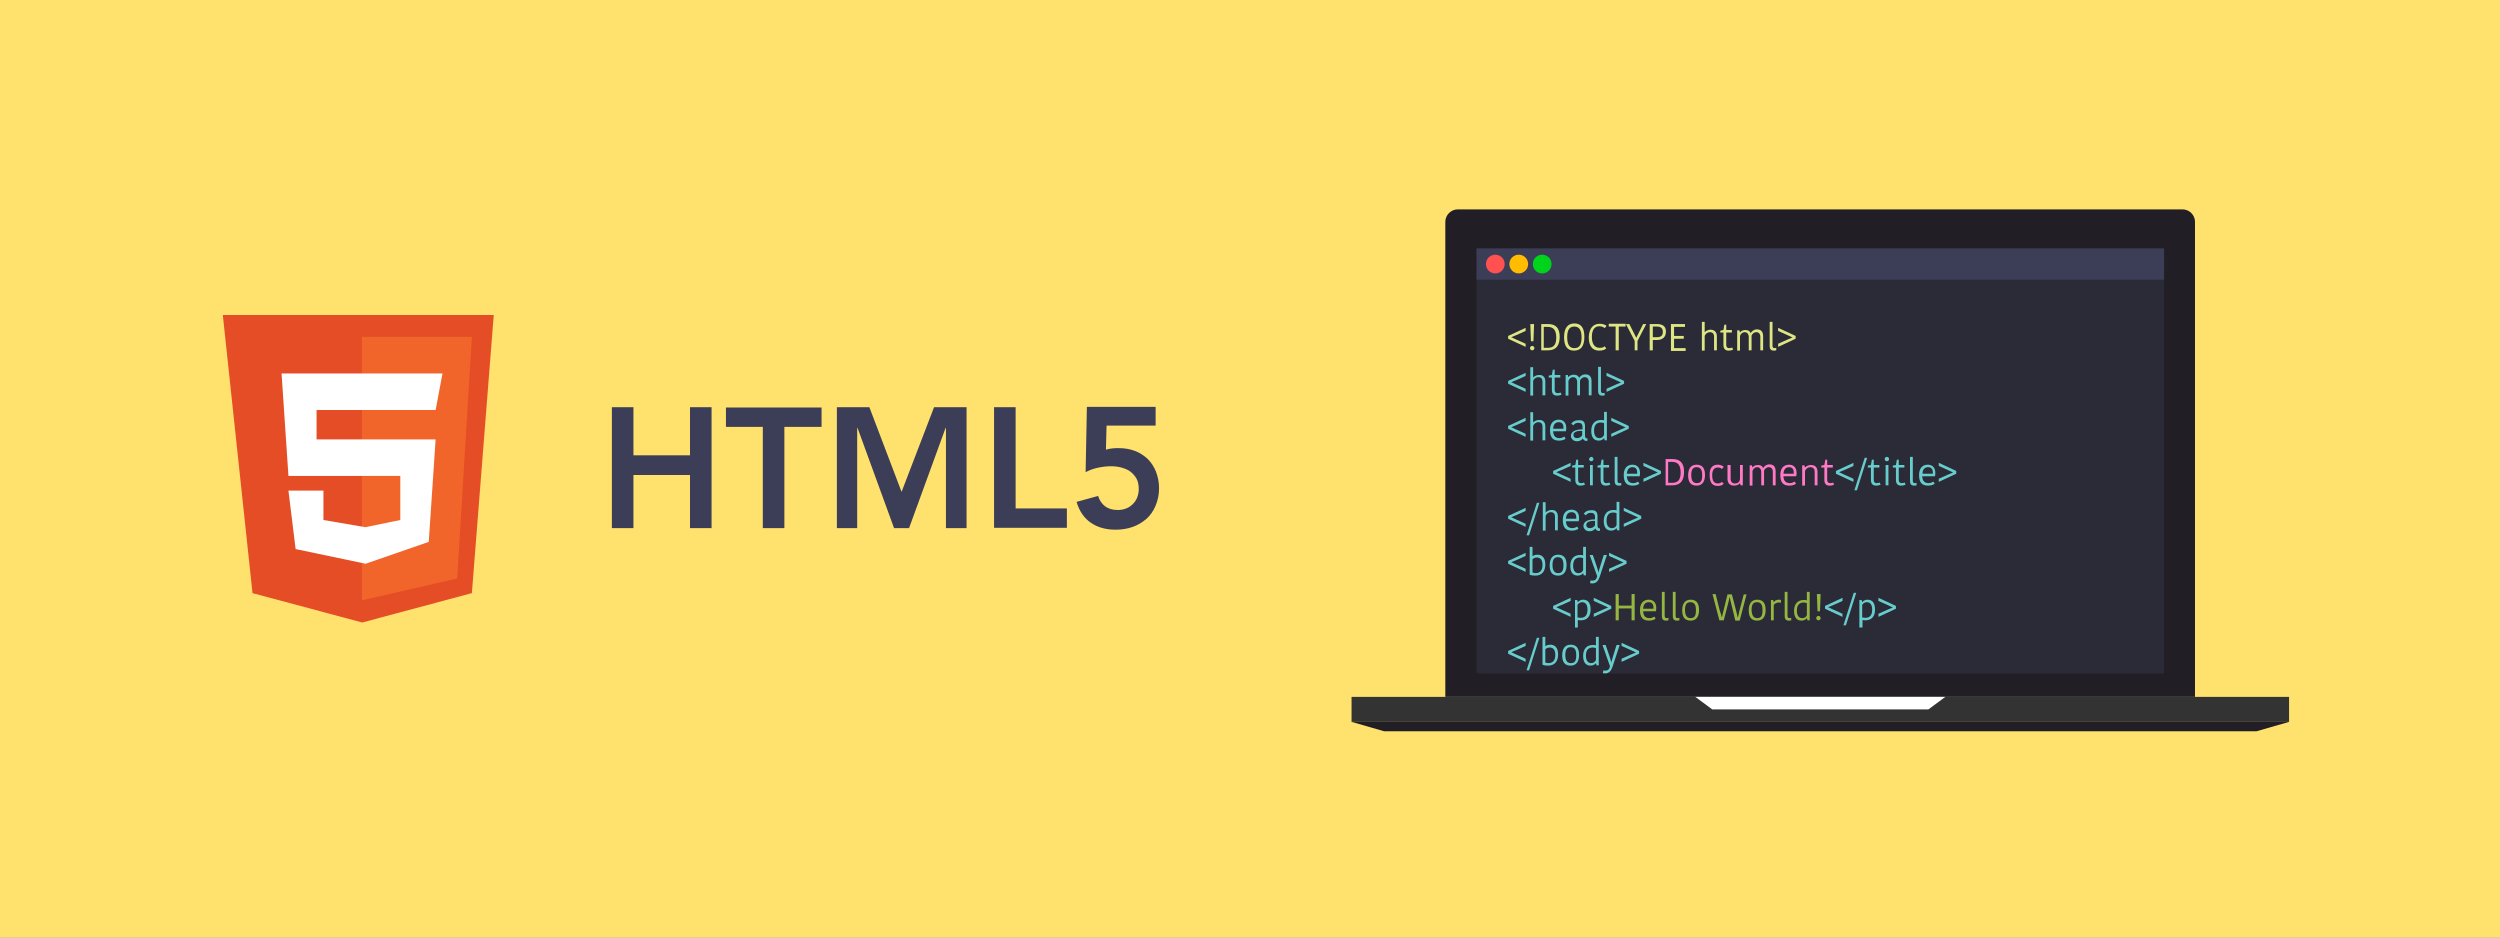 <?xml version="1.0" encoding="utf-8"?>
<svg version="1.1" xmlns="http://www.w3.org/2000/svg" xmlns:xlink="http://www.w3.org/1999/xlink"
	 viewBox="0 0 800 300" xml:space="preserve">
<rect x="0" y="0" width="800" height="300" fill="#808080" stroke="none"/>
<style type="text/css">
	.st0{fill:#FFE26D;}
	.st1{fill:#E54D26;}
	.st2{fill:#F1652A;}
	.st3{fill:#FFFFFF;}
	.st4{fill:#3C3E57;}
	.st5{fill:#211E25;}
	.st6{fill:#2B2A37;}
	.st7{fill:#FF5150;}
	.st8{fill:#FFBC00;}
	.st9{fill:#00D31B;}
	.st10{fill:#DEE683;}
	.st11{fill:#67CDCC;}
	.st12{fill:#FF79C6;}
	.st13{fill:#95B741;}
	.st14{fill:#333333;}
</style>
<polygon class="st0" points="566.8,0 506.9,0 0,0 0,300 556.8,300 800,300 800,126.5 800,0 "/>
<g>
	<path class="st1" d="M71.3,100.8H158l-7,89l-35.1,9.4l-35.1-9.4L71.3,100.8z"/>
	<path class="st2" d="M115.8,107.8H151l-4.7,77.3l-30.5,7V107.8z"/>
	<path class="st3" d="M90.1,119.5h51.5l-2.2,11.7h-38.1v9.4h38.1l-2.2,32.8l-20.2,7l-22.4-4.7L92.3,157h11.2v9.4l13.4,2.3l11.2-2.3
		v-14.1H92.3L90.1,119.5z"/>
</g>
<g>
	<path class="st4" d="M195.8,130.3h6.9v15.4h18.1v-15.4h6.9V169h-6.9v-17h-18.1v17h-6.9V130.3z"/>
	<path class="st4" d="M244.1,136.6h-11.8v-6.2h30.6v6.2H251V169h-6.9V136.6z"/>
	<path class="st4" d="M267.7,130.3h10.5l10.3,27.1l10.4-27.1h10.4V169h-6.6v-32.1h-0.1L290.9,169h-4.8l-11.7-32.1h-0.1V169h-6.5
		V130.3z"/>
	<path class="st4" d="M318.1,130.3h6.9v32.4h16.4v6.2h-23.3V130.3z"/>
	<path class="st4" d="M369.7,136.2h-15.6l-0.2,7.7c0.5-0.2,1.2-0.3,1.9-0.4c0.8-0.1,1.5-0.1,2.2-0.1c1.9,0,3.6,0.3,5.2,0.9
		c1.6,0.6,2.9,1.5,4.1,2.6c1.1,1.1,2,2.5,2.6,4c0.6,1.6,1,3.3,1,5.3c0,2.1-0.4,3.9-1.1,5.6s-1.7,3.1-2.9,4.2c-1.3,1.1-2.7,2-4.4,2.6
		c-1.7,0.6-3.5,0.9-5.5,0.9c-3.1,0-5.7-0.7-7.9-2.2c-2.2-1.5-3.7-3.7-4.6-6.7l6.9-1.9c0.4,1.4,1.2,2.5,2.2,3.3
		c1.1,0.8,2.4,1.2,4.1,1.2c1,0,1.9-0.2,2.7-0.5c0.8-0.3,1.5-0.8,2.1-1.4c0.6-0.6,1.1-1.3,1.4-2.1s0.5-1.7,0.5-2.6
		c0-1.3-0.2-2.5-0.7-3.4c-0.5-0.9-1.2-1.7-2-2.3c-0.8-0.6-1.8-1-2.9-1.3c-1.1-0.3-2.2-0.4-3.4-0.4c-1.4,0-2.8,0.2-4.2,0.5
		c-1.4,0.3-2.7,0.8-3.8,1.4l0.4-20.9h22V136.2z"/>
</g>
<g>
	<g>
		<path class="st5" d="M702.5,223h-240V71c0-2.2,1.8-4,4-4h231.9c2.2,0,4,1.8,4,4V223z"/>
		<g>
			<rect x="472.5" y="79.5" class="st6" width="220" height="136"/>
			<g>
				<rect x="472.5" y="79.5" class="st4" width="220" height="10"/>
				<g>
					<circle class="st7" cx="478.5" cy="84.5" r="3"/>
					<circle class="st8" cx="486" cy="84.5" r="3"/>
					<circle class="st9" cx="493.5" cy="84.5" r="3"/>
				</g>
			</g>
			<g>
				<path class="st10" d="M485.3,108.7l2.9,1.3v1l-5.6-2.6v-0.9l5.6-2.6v1l-2.9,1.3l-1.7,0.7v0L485.3,108.7z"/>
				<path class="st10" d="M490.3,110.7c0.4,0,0.7,0.3,0.7,0.7c0,0.4-0.3,0.7-0.7,0.7c-0.4,0-0.7-0.3-0.7-0.7
					C489.6,111,489.9,110.7,490.3,110.7z M489.9,109.2l-0.2-5.5h1.2l-0.2,5.5H489.9z"/>
				<path class="st10" d="M493.2,103.7h2.2c2.5,0,3.7,1.3,3.7,4.1c0,2.7-1.1,4.3-3.7,4.3h-2.2V103.7z M494.1,111.3h1.2
					c1.8,0,2.7-0.9,2.7-3.3c0-2.5-1-3.4-2.8-3.4h-1.2V111.3z"/>
				<path class="st10" d="M503.7,112.2c-2,0-3.2-1.2-3.2-4.3c0-3.1,1.3-4.4,3.3-4.4c2,0,3.2,1.2,3.2,4.3
					C507,111,505.7,112.2,503.7,112.2z M503.8,111.4c1.4,0,2.3-0.8,2.3-3.4c0-2.6-0.9-3.5-2.3-3.5c-1.4,0-2.3,0.8-2.3,3.4
					C501.5,110.5,502.4,111.4,503.8,111.4z"/>
				<path class="st10" d="M511.9,103.6c1.3,0,2,0.5,2.2,0.7l-0.6,0.7c-0.4-0.3-0.9-0.6-1.7-0.6c-1.5,0-2.4,1.1-2.4,3.4
					c0,2.3,0.9,3.5,2.5,3.5c0.9,0,1.3-0.2,1.6-0.5l0.5,0.7c-0.4,0.4-1.1,0.7-2.3,0.7c-2.3,0-3.3-1.7-3.3-4.3
					C508.5,105.2,509.7,103.6,511.9,103.6z"/>
				<path class="st10" d="M517,104.5h-2.2v-0.9h5.4v0.9h-2.2v7.6h-1V104.5z"/>
				<path class="st10" d="M524,109.1v3h-0.9v-3l-2.8-5.4h1.1l2.2,4.4h0l2.2-4.4h1L524,109.1z"/>
				<path class="st10" d="M533.1,106.1c0,1.7-1,2.7-2.9,2.7h-1.3v3.3h-1v-8.4h2.4C532,103.7,533.1,104.4,533.1,106.1z M528.9,104.5
					v3.4h1.3c1.4,0,1.9-0.6,1.9-1.7c0-1.2-0.7-1.7-1.9-1.7H528.9z"/>
				<path class="st10" d="M534.7,112.1v-8.4h4.5v0.9h-3.5v2.9h3.1v0.9h-3.1v3h3.7v0.9H534.7z"/>
				<path class="st10" d="M549.4,107.6v4.5h-0.9v-4.4c0-0.8-0.4-1.4-1.3-1.4c-0.9,0-1.5,0.6-1.7,1.2v4.7h-0.9V103h0.9v3.3h0
					c0.2-0.2,0.8-0.8,1.9-0.8C548.6,105.5,549.4,106.3,549.4,107.6z"/>
				<path class="st10" d="M551.5,110.4v-4h-1v-0.6l1-0.2l0.3-1.7h0.6v1.7h1.8v0.8h-1.8v4c0,0.7,0.4,1,0.9,1c0.5,0,0.8-0.1,1-0.2
					l0.3,0.7c-0.3,0.1-0.7,0.3-1.5,0.3C552.1,112.2,551.5,111.6,551.5,110.4z"/>
				<path class="st10" d="M562.2,105.4c1.3,0,2,0.7,2,2.2v4.5h-0.9v-4.3c0-1-0.5-1.5-1.3-1.5c-0.8,0-1.3,0.6-1.5,1.1v4.7h-0.9v-4.2
					c0-1-0.5-1.6-1.3-1.6c-0.8,0-1.3,0.6-1.5,1.2v4.7h-0.9v-6.5h0.7l0.2,0.7h0c0.2-0.3,0.7-0.8,1.7-0.8c1,0,1.5,0.4,1.7,1h0
					C560.6,106,561.2,105.4,562.2,105.4z"/>
				<path class="st10" d="M567.2,103v7.6c0,0.6,0.2,0.8,0.7,0.8c0.2,0,0.4-0.1,0.5-0.1v0.8c-0.2,0.1-0.6,0.1-0.8,0.1
					c-0.9,0-1.3-0.5-1.3-1.4V103H567.2z"/>
				<path class="st10" d="M571.9,107.2l-2.9-1.3v-1l5.6,2.6v0.9L569,111v-1l2.9-1.3l1.7-0.7v0L571.9,107.2z"/>
				<path class="st11" d="M485.3,123.1l2.9,1.3v1l-5.6-2.6v-0.9l5.6-2.6v1l-2.9,1.3l-1.7,0.7v0L485.3,123.1z"/>
				<path class="st11" d="M494.5,122v4.5h-0.9v-4.4c0-0.8-0.4-1.4-1.3-1.4c-0.9,0-1.5,0.6-1.7,1.2v4.7h-0.9v-9.1h0.9v3.3h0
					c0.2-0.2,0.8-0.8,1.9-0.8C493.7,119.9,494.5,120.7,494.5,122z"/>
				<path class="st11" d="M496.6,124.8v-4h-1v-0.6l1-0.2l0.3-1.7h0.6v1.7h1.8v0.8h-1.8v4c0,0.7,0.4,1,0.9,1c0.5,0,0.8-0.1,1-0.2
					l0.3,0.7c-0.3,0.1-0.7,0.3-1.5,0.3C497.2,126.6,496.6,126,496.6,124.8z"/>
				<path class="st11" d="M507.3,119.8c1.3,0,2,0.7,2,2.2v4.5h-0.9v-4.3c0-1-0.5-1.5-1.3-1.5c-0.8,0-1.3,0.6-1.5,1.1v4.7h-0.9v-4.2
					c0-1-0.5-1.6-1.3-1.6c-0.8,0-1.3,0.6-1.5,1.2v4.7H501V120h0.7l0.2,0.7h0c0.2-0.3,0.7-0.8,1.7-0.8c1,0,1.5,0.4,1.7,1h0
					C505.7,120.4,506.3,119.8,507.3,119.8z"/>
				<path class="st11" d="M512.3,117.4v7.6c0,0.6,0.2,0.8,0.7,0.8c0.2,0,0.4-0.1,0.5-0.1v0.8c-0.2,0.1-0.6,0.1-0.8,0.1
					c-0.9,0-1.3-0.5-1.3-1.4v-7.8H512.3z"/>
				<path class="st11" d="M517,121.6l-2.9-1.3v-1l5.6,2.6v0.9l-5.6,2.6v-1l2.9-1.3l1.7-0.7v0L517,121.6z"/>
				<path class="st11" d="M485.3,137.5l2.9,1.3v1l-5.6-2.6v-0.9l5.6-2.6v1l-2.9,1.3l-1.7,0.7v0L485.3,137.5z"/>
				<path class="st11" d="M494.5,136.4v4.5h-0.9v-4.4c0-0.8-0.4-1.4-1.3-1.4c-0.9,0-1.5,0.6-1.7,1.2v4.7h-0.9v-9.1h0.9v3.3h0
					c0.2-0.2,0.8-0.8,1.9-0.8C493.7,134.3,494.5,135.1,494.5,136.4z"/>
				<path class="st11" d="M501,140.4c-0.4,0.3-1.1,0.6-2.1,0.6c-1.9,0-2.9-0.9-2.9-3.4c0-2.4,1.3-3.3,2.8-3.3c1.5,0,2.4,1,2.4,2.6
					c0,0.3,0,0.7-0.1,1.1H497c0.1,1.6,0.8,2.2,2.1,2.2c0.6,0,1.2-0.3,1.5-0.5L501,140.4z M497,137.2h3.3c0-0.1,0-0.3,0-0.4
					c0-1.1-0.5-1.7-1.5-1.7C497.9,135.1,497.1,135.6,497,137.2z"/>
				<path class="st11" d="M507.2,136.3v3c0,0.6,0.2,1,0.6,1h0.2v0.7c-0.1,0-0.2,0.1-0.3,0.1c-0.6,0-1-0.3-1.2-0.8h0
					c-0.3,0.4-0.8,0.9-1.9,0.9c-1.2,0-1.9-0.9-1.9-1.7c0-1.4,1.4-2.1,3.7-2.1v-0.7c0-1.1-0.5-1.4-1.4-1.4c-0.9,0-1.3,0.5-1.5,0.8
					l-0.7-0.5c0.2-0.3,0.8-1.1,2.2-1.1C506.4,134.3,507.2,134.9,507.2,136.3z M506.3,137.9c-1.6-0.1-2.8,0.3-2.8,1.3
					c0,0.6,0.4,1,1.2,1c0.7,0,1.3-0.4,1.6-0.9V137.9z"/>
				<path class="st11" d="M513.3,131.8h0.9v9.1h-0.7l-0.2-0.7h0c-0.3,0.4-0.9,0.8-1.7,0.8c-1.5,0-2.4-1-2.4-3.1
					c0-2.4,1.3-3.5,3.1-3.5c0.4,0,0.7,0,1,0.1V131.8z M513.3,139.2v-3.8c-0.3-0.1-0.7-0.2-1-0.2c-1.4,0-2.2,0.8-2.2,2.6
					c0,1.8,0.8,2.4,1.7,2.4C512.5,140.2,513,139.8,513.3,139.2z"/>
				<path class="st11" d="M518.5,136l-2.9-1.3v-1l5.6,2.6v0.9l-5.6,2.6v-1l2.9-1.3l1.7-0.7v0L518.5,136z"/>
				<path class="st11" d="M499.7,151.9l2.9,1.3v1l-5.6-2.6v-0.9l5.6-2.6v1l-2.9,1.3l-1.7,0.7v0L499.7,151.9z"/>
				<path class="st11" d="M504.1,153.6v-4h-1v-0.6l1-0.2l0.3-1.7h0.6v1.7h1.8v0.8h-1.8v4c0,0.7,0.4,1,0.9,1c0.5,0,0.8-0.1,1-0.2
					l0.3,0.7c-0.3,0.1-0.7,0.3-1.5,0.3C504.7,155.4,504.1,154.8,504.1,153.6z"/>
				<path class="st11" d="M509.2,146.2c0.4,0,0.7,0.3,0.7,0.7c0,0.4-0.3,0.7-0.7,0.7c-0.4,0-0.7-0.3-0.7-0.7
					C508.6,146.5,508.9,146.2,509.2,146.2z M508.8,148.8h0.9v6.5h-0.9V148.8z"/>
				<path class="st11" d="M512.2,153.6v-4h-1v-0.6l1-0.2l0.3-1.7h0.6v1.7h1.8v0.8h-1.8v4c0,0.7,0.4,1,0.9,1c0.5,0,0.8-0.1,1-0.2
					l0.3,0.7c-0.3,0.1-0.7,0.3-1.5,0.3C512.8,155.4,512.2,154.8,512.2,153.6z"/>
				<path class="st11" d="M517.6,146.2v7.6c0,0.6,0.2,0.8,0.7,0.8c0.2,0,0.4-0.1,0.5-0.1v0.8c-0.2,0.1-0.6,0.1-0.8,0.1
					c-0.9,0-1.3-0.5-1.3-1.4v-7.8H517.6z"/>
				<path class="st11" d="M524.6,154.8c-0.4,0.3-1.1,0.6-2.1,0.6c-1.9,0-2.9-0.9-2.9-3.4c0-2.4,1.3-3.3,2.8-3.3c1.5,0,2.4,1,2.4,2.6
					c0,0.3,0,0.7-0.1,1.1h-4.1c0.1,1.6,0.8,2.2,2.1,2.2c0.6,0,1.2-0.3,1.5-0.5L524.6,154.8z M520.6,151.6h3.3c0-0.1,0-0.3,0-0.4
					c0-1.1-0.5-1.7-1.5-1.7C521.5,149.5,520.7,150,520.6,151.6z"/>
				<path class="st11" d="M528.8,150.4l-2.9-1.3v-1l5.6,2.6v0.9l-5.6,2.6v-1l2.9-1.3l1.7-0.7v0L528.8,150.4z"/>
				<path class="st12" d="M533,146.9h2.2c2.5,0,3.7,1.3,3.7,4.1c0,2.7-1.1,4.3-3.7,4.3H533V146.9z M533.9,154.5h1.2
					c1.8,0,2.7-0.9,2.7-3.3c0-2.5-1-3.4-2.8-3.4h-1.2V154.5z"/>
				<path class="st12" d="M540.2,152.1c0-2,0.8-3.4,2.7-3.4c2,0,2.7,1.3,2.7,3.3c0,2-0.8,3.4-2.7,3.4
					C540.9,155.4,540.2,154.1,540.2,152.1z M543,154.6c1.3,0,1.7-0.8,1.7-2.5c0-1.8-0.5-2.6-1.8-2.6c-1.2,0-1.7,0.8-1.7,2.5
					C541.2,153.7,541.7,154.6,543,154.6z"/>
				<path class="st12" d="M549.7,148.7c1,0,1.6,0.4,1.9,0.7l-0.6,0.7c-0.3-0.3-0.6-0.5-1.3-0.5c-1.1,0-1.8,0.7-1.8,2.5
					c0,1.9,0.7,2.6,1.8,2.6c0.6,0,1-0.2,1.3-0.5l0.6,0.6c-0.3,0.3-0.8,0.7-1.9,0.7c-1.6,0-2.6-0.9-2.6-3.3
					C546.9,149.7,548.1,148.7,549.7,148.7z"/>
				<path class="st12" d="M552.9,148.8h0.9v4.3c0,1.1,0.5,1.6,1.4,1.6c0.9,0,1.6-0.5,1.6-1.6v-4.3h0.9v6.5h-0.7l-0.2-0.7h0
					c-0.2,0.3-0.8,0.8-1.9,0.8c-1.3,0-2.1-0.7-2.1-2.2V148.8z"/>
				<path class="st12" d="M566.2,148.6c1.3,0,2,0.7,2,2.2v4.5h-0.9V151c0-1-0.5-1.5-1.3-1.5c-0.8,0-1.3,0.6-1.5,1.1v4.7h-0.9v-4.2
					c0-1-0.5-1.6-1.3-1.6c-0.8,0-1.3,0.6-1.5,1.2v4.7h-0.9v-6.5h0.7l0.2,0.7h0c0.2-0.3,0.7-0.8,1.7-0.8c1,0,1.5,0.4,1.7,1h0
					C564.5,149.2,565.2,148.6,566.2,148.6z"/>
				<path class="st12" d="M574.7,154.8c-0.4,0.3-1.1,0.6-2.1,0.6c-1.9,0-2.9-0.9-2.9-3.4c0-2.4,1.3-3.3,2.8-3.3c1.5,0,2.4,1,2.4,2.6
					c0,0.3,0,0.7-0.1,1.1h-4.1c0.1,1.6,0.8,2.2,2.1,2.2c0.6,0,1.2-0.3,1.5-0.5L574.7,154.8z M570.7,151.6h3.3c0-0.1,0-0.3,0-0.4
					c0-1.1-0.5-1.7-1.5-1.7C571.6,149.5,570.8,150,570.7,151.6z"/>
				<path class="st12" d="M581.6,155.3h-0.9V151c0-1-0.5-1.5-1.4-1.5c-0.8,0-1.4,0.5-1.7,1.2v4.7h-0.9v-6.5h0.7l0.2,0.7h0
					c0.2-0.2,0.8-0.8,1.9-0.8c1.3,0,2.1,0.7,2.1,2.2V155.3z"/>
				<path class="st12" d="M583.8,153.6v-4h-1v-0.6l1-0.2l0.3-1.7h0.6v1.7h1.8v0.8h-1.8v4c0,0.7,0.4,1,0.9,1c0.5,0,0.8-0.1,1-0.2
					l0.3,0.7c-0.3,0.1-0.7,0.3-1.5,0.3C584.4,155.4,583.8,154.8,583.8,153.6z"/>
				<path class="st11" d="M590.2,151.9l2.9,1.3v1l-5.6-2.6v-0.9l5.6-2.6v1l-2.9,1.3l-1.7,0.7v0L590.2,151.9z"/>
				<path class="st11" d="M597.5,146.5l-3.3,10.4h-0.8l3.3-10.4H597.5z"/>
				<path class="st11" d="M598.7,153.6v-4h-1v-0.6l1-0.2l0.3-1.7h0.6v1.7h1.8v0.8h-1.8v4c0,0.7,0.4,1,0.9,1c0.5,0,0.8-0.1,1-0.2
					l0.3,0.7c-0.3,0.1-0.7,0.3-1.5,0.3C599.3,155.4,598.7,154.8,598.7,153.6z"/>
				<path class="st11" d="M603.8,146.2c0.4,0,0.7,0.3,0.7,0.7c0,0.4-0.3,0.7-0.7,0.7c-0.4,0-0.7-0.3-0.7-0.7
					C603.1,146.5,603.4,146.2,603.8,146.2z M603.4,148.8h0.9v6.5h-0.9V148.8z"/>
				<path class="st11" d="M606.7,153.6v-4h-1v-0.6l1-0.2l0.3-1.7h0.6v1.7h1.8v0.8h-1.8v4c0,0.7,0.4,1,0.9,1c0.5,0,0.8-0.1,1-0.2
					l0.3,0.7c-0.3,0.1-0.7,0.3-1.5,0.3C607.3,155.4,606.7,154.8,606.7,153.6z"/>
				<path class="st11" d="M612.1,146.2v7.6c0,0.6,0.2,0.8,0.7,0.8c0.2,0,0.4-0.1,0.5-0.1v0.8c-0.2,0.1-0.6,0.1-0.8,0.1
					c-0.9,0-1.3-0.5-1.3-1.4v-7.8H612.1z"/>
				<path class="st11" d="M619.1,154.8c-0.4,0.3-1.1,0.6-2.1,0.6c-1.9,0-2.9-0.9-2.9-3.4c0-2.4,1.3-3.3,2.8-3.3c1.5,0,2.4,1,2.4,2.6
					c0,0.3,0,0.7-0.1,1.1h-4.1c0.1,1.6,0.8,2.2,2.1,2.2c0.6,0,1.2-0.3,1.5-0.5L619.1,154.8z M615.2,151.6h3.3c0-0.1,0-0.3,0-0.4
					c0-1.1-0.5-1.7-1.5-1.7C616.1,149.5,615.2,150,615.2,151.6z"/>
				<path class="st11" d="M623.3,150.4l-2.9-1.3v-1l5.6,2.6v0.9l-5.6,2.6v-1l2.9-1.3l1.7-0.7v0L623.3,150.4z"/>
				<path class="st11" d="M485.3,166.3l2.9,1.3v1l-5.6-2.6v-0.9l5.6-2.6v1l-2.9,1.3l-1.7,0.7v0L485.3,166.3z"/>
				<path class="st11" d="M492.6,160.9l-3.3,10.4h-0.8l3.3-10.4H492.6z"/>
				<path class="st11" d="M498.5,165.2v4.5h-0.9v-4.4c0-0.8-0.4-1.4-1.3-1.4c-0.9,0-1.5,0.6-1.7,1.2v4.7h-0.9v-9.1h0.9v3.3h0
					c0.2-0.2,0.8-0.8,1.9-0.8C497.7,163.1,498.5,163.9,498.5,165.2z"/>
				<path class="st11" d="M505.1,169.2c-0.4,0.3-1.1,0.6-2.1,0.6c-1.9,0-2.9-0.9-2.9-3.4c0-2.4,1.3-3.3,2.8-3.3c1.5,0,2.4,1,2.4,2.6
					c0,0.3,0,0.7-0.1,1.1h-4.1c0.1,1.6,0.8,2.2,2.1,2.2c0.6,0,1.2-0.3,1.5-0.5L505.1,169.2z M501.1,166h3.3c0-0.1,0-0.3,0-0.4
					c0-1.1-0.5-1.7-1.5-1.7C502,163.9,501.2,164.4,501.1,166z"/>
				<path class="st11" d="M511.2,165.1v3c0,0.6,0.2,1,0.6,1h0.2v0.7c-0.1,0-0.2,0.1-0.3,0.1c-0.6,0-1-0.3-1.2-0.8h0
					c-0.3,0.4-0.8,0.9-1.9,0.9c-1.2,0-1.9-0.9-1.9-1.7c0-1.4,1.4-2.1,3.7-2.1v-0.7c0-1.1-0.5-1.4-1.4-1.4c-0.9,0-1.3,0.5-1.5,0.8
					l-0.7-0.5c0.2-0.3,0.8-1.1,2.2-1.1C510.4,163.1,511.2,163.7,511.2,165.1z M510.4,166.7c-1.6-0.1-2.8,0.3-2.8,1.3
					c0,0.6,0.4,1,1.2,1c0.7,0,1.3-0.4,1.6-0.9V166.7z"/>
				<path class="st11" d="M517.3,160.6h0.9v9.1h-0.7l-0.2-0.7h0c-0.3,0.4-0.9,0.8-1.7,0.8c-1.5,0-2.4-1-2.4-3.1
					c0-2.4,1.3-3.5,3.1-3.5c0.4,0,0.7,0,1,0.1V160.6z M517.3,168v-3.8c-0.3-0.1-0.7-0.2-1-0.2c-1.4,0-2.2,0.8-2.2,2.6
					c0,1.8,0.8,2.4,1.7,2.4C516.6,169,517.1,168.6,517.3,168z"/>
				<path class="st11" d="M522.5,164.8l-2.9-1.3v-1l5.6,2.6v0.9l-5.6,2.6v-1l2.9-1.3l1.7-0.7v0L522.5,164.8z"/>
				<path class="st11" d="M485.3,180.7l2.9,1.3v1l-5.6-2.6v-0.9l5.6-2.6v1l-2.9,1.3l-1.7,0.7v0L485.3,180.7z"/>
				<path class="st11" d="M489.5,175h0.9v3h0c0.2-0.2,0.8-0.5,1.6-0.5c1.4,0,2.5,0.9,2.5,3.1c0,2.1-1,3.6-3.2,3.6
					c-0.8,0-1.4-0.1-1.8-0.3V175z M493.6,180.8c0-1.9-0.9-2.4-1.8-2.4c-0.5,0-1.1,0.2-1.4,0.6v4.2c0.3,0.1,0.6,0.2,1,0.2
					C492.8,183.4,493.6,182.5,493.6,180.8z"/>
				<path class="st11" d="M495.9,180.9c0-2,0.8-3.4,2.7-3.4c2,0,2.7,1.3,2.7,3.3c0,2-0.8,3.4-2.7,3.4
					C496.6,184.2,495.9,182.9,495.9,180.9z M498.6,183.4c1.3,0,1.7-0.8,1.7-2.5c0-1.8-0.5-2.6-1.8-2.6c-1.2,0-1.7,0.8-1.7,2.5
					C496.8,182.5,497.4,183.4,498.6,183.4z"/>
				<path class="st11" d="M506.6,175h0.9v9.1h-0.7l-0.2-0.7h0c-0.3,0.4-0.9,0.8-1.7,0.8c-1.5,0-2.4-1-2.4-3.1c0-2.4,1.3-3.5,3.1-3.5
					c0.4,0,0.7,0,1,0.1V175z M506.6,182.4v-3.8c-0.3-0.1-0.7-0.2-1-0.2c-1.4,0-2.2,0.8-2.2,2.6c0,1.8,0.8,2.4,1.7,2.4
					C505.9,183.4,506.4,183,506.6,182.4z"/>
				<path class="st11" d="M509,185.7c0.2,0.1,0.4,0.1,0.6,0.1c0.8,0,1.3-0.4,1.5-1.4l-2.4-6.8h1l1.1,3.2c0.4,1.2,0.6,1.8,0.7,2.4h0
					c0.1-0.5,0.3-1,0.7-2.4l1-3.2h1l-2.3,7c-0.4,1.2-1.1,2.1-2.4,2.1c-0.3,0-0.6-0.1-0.7-0.1L509,185.7z"/>
				<path class="st11" d="M517.8,179.2l-2.9-1.3v-1l5.6,2.6v0.9l-5.6,2.6v-1l2.9-1.3l1.7-0.7v0L517.8,179.2z"/>
				<path class="st11" d="M499.7,195.1l2.9,1.3v1l-5.6-2.6v-0.9l5.6-2.6v1l-2.9,1.3l-1.7,0.7v0L499.7,195.1z"/>
				<path class="st11" d="M505.9,198.5c-0.3,0-0.7,0-1-0.1v2.4h-0.9V192h0.7l0.2,0.7h0c0.3-0.4,0.9-0.8,1.7-0.8c1.5,0,2.4,1,2.4,3.1
					C509,197.3,507.8,198.5,505.9,198.5z M505.8,197.7c1.5,0,2.2-0.9,2.2-2.6c0-1.8-0.8-2.4-1.7-2.4c-0.8,0-1.3,0.5-1.5,0.9v4
					C505.1,197.6,505.6,197.7,505.8,197.7z"/>
				<path class="st11" d="M512.9,193.6l-2.9-1.3v-1l5.6,2.6v0.9l-5.6,2.6v-1l2.9-1.3l1.7-0.7v0L512.9,193.6z"/>
				<path class="st13" d="M523.1,190.1v8.4h-1v-3.8h-4.1v3.8h-1v-8.4h1v3.7h4.1v-3.7H523.1z"/>
				<path class="st13" d="M529.8,198c-0.4,0.3-1.1,0.6-2.1,0.6c-1.9,0-2.9-0.9-2.9-3.4c0-2.4,1.3-3.3,2.8-3.3c1.5,0,2.4,1,2.4,2.6
					c0,0.3,0,0.7-0.1,1.1h-4.1c0.1,1.6,0.8,2.2,2.1,2.2c0.6,0,1.2-0.3,1.5-0.5L529.8,198z M525.8,194.8h3.3c0-0.1,0-0.3,0-0.4
					c0-1.1-0.5-1.7-1.5-1.7C526.7,192.7,525.9,193.2,525.8,194.8z"/>
				<path class="st13" d="M532.7,189.4v7.6c0,0.6,0.2,0.8,0.7,0.8c0.2,0,0.4-0.1,0.5-0.1v0.8c-0.2,0.1-0.6,0.1-0.8,0.1
					c-0.9,0-1.3-0.5-1.3-1.4v-7.8H532.7z"/>
				<path class="st13" d="M536.2,189.4v7.6c0,0.6,0.2,0.8,0.7,0.8c0.2,0,0.4-0.1,0.5-0.1v0.8c-0.2,0.1-0.6,0.1-0.8,0.1
					c-0.9,0-1.3-0.5-1.3-1.4v-7.8H536.2z"/>
				<path class="st13" d="M538.3,195.3c0-2,0.8-3.4,2.7-3.4c2,0,2.7,1.3,2.7,3.3c0,2-0.8,3.4-2.7,3.4
					C539,198.6,538.3,197.3,538.3,195.3z M541,197.8c1.3,0,1.7-0.8,1.7-2.5c0-1.8-0.5-2.6-1.8-2.6c-1.2,0-1.7,0.8-1.7,2.5
					C539.2,196.9,539.8,197.8,541,197.8z"/>
				<path class="st13" d="M551,197.6c0.2-0.8,0.3-1.4,0.5-2.1l1.3-5.3h1.4l1.4,5.4c0.2,0.7,0.3,1.4,0.5,2.1h0
					c0.2-0.7,0.3-1.4,0.5-2.2l1.4-5.3h0.9l-2.2,8.4h-1.4l-1.3-5.4c-0.2-0.8-0.4-1.5-0.5-2.2h0c-0.2,0.7-0.3,1.4-0.5,2.1l-1.4,5.4
					h-1.4l-2.2-8.4h1l1.3,5.2C550.6,196.1,550.8,196.8,551,197.6L551,197.6z"/>
				<path class="st13" d="M559.6,195.3c0-2,0.8-3.4,2.7-3.4c2,0,2.7,1.3,2.7,3.3c0,2-0.8,3.4-2.7,3.4
					C560.3,198.6,559.6,197.3,559.6,195.3z M562.3,197.8c1.3,0,1.7-0.8,1.7-2.5c0-1.8-0.5-2.6-1.8-2.6c-1.2,0-1.7,0.8-1.7,2.5
					C560.6,196.9,561.1,197.8,562.3,197.8z"/>
				<path class="st13" d="M569.9,192.9c-0.2-0.1-0.5-0.1-0.7-0.1c-0.6,0-1.3,0.3-1.6,0.8v4.9h-0.9V192h0.7l0.2,0.7h0
					c0.3-0.5,0.9-0.8,1.6-0.8c0.3,0,0.5,0,0.7,0.1V192.9z"/>
				<path class="st13" d="M572,189.4v7.6c0,0.6,0.2,0.8,0.7,0.8c0.2,0,0.4-0.1,0.5-0.1v0.8c-0.2,0.1-0.6,0.1-0.8,0.1
					c-0.9,0-1.3-0.5-1.3-1.4v-7.8H572z"/>
				<path class="st13" d="M578.2,189.4h0.9v9.1h-0.7l-0.2-0.7h0c-0.3,0.4-0.9,0.8-1.7,0.8c-1.5,0-2.4-1-2.4-3.1
					c0-2.4,1.3-3.5,3.1-3.5c0.4,0,0.7,0,1,0.1V189.4z M578.2,196.8V193c-0.3-0.1-0.7-0.2-1-0.2c-1.4,0-2.2,0.8-2.2,2.6
					c0,1.8,0.8,2.4,1.7,2.4C577.5,197.8,578,197.4,578.2,196.8z"/>
				<path class="st13" d="M581.9,197.1c0.4,0,0.7,0.3,0.7,0.7c0,0.4-0.3,0.7-0.7,0.7c-0.4,0-0.7-0.3-0.7-0.7
					C581.2,197.4,581.5,197.1,581.9,197.1z M581.6,195.6l-0.2-5.5h1.2l-0.2,5.5H581.6z"/>
				<path class="st11" d="M586.7,195.1l2.9,1.3v1l-5.6-2.6v-0.9l5.6-2.6v1l-2.9,1.3l-1.7,0.7v0L586.7,195.1z"/>
				<path class="st11" d="M594,189.7l-3.3,10.4h-0.8l3.3-10.4H594z"/>
				<path class="st11" d="M597,198.5c-0.3,0-0.7,0-1-0.1v2.4H595V192h0.7l0.2,0.7h0c0.3-0.4,0.9-0.8,1.7-0.8c1.5,0,2.4,1,2.4,3.1
					C600.1,197.3,598.8,198.5,597,198.5z M596.9,197.7c1.5,0,2.2-0.9,2.2-2.6c0-1.8-0.8-2.4-1.7-2.4c-0.8,0-1.3,0.5-1.5,0.9v4
					C596.2,197.6,596.7,197.7,596.9,197.7z"/>
				<path class="st11" d="M604,193.6l-2.9-1.3v-1l5.6,2.6v0.9l-5.6,2.6v-1l2.9-1.3l1.7-0.7v0L604,193.6z"/>
				<path class="st11" d="M485.3,209.5l2.9,1.3v1l-5.6-2.6v-0.9l5.6-2.6v1l-2.9,1.3l-1.7,0.7v0L485.3,209.5z"/>
				<path class="st11" d="M492.6,204.1l-3.3,10.4h-0.8l3.3-10.4H492.6z"/>
				<path class="st11" d="M493.6,203.8h0.9v3h0c0.2-0.2,0.8-0.5,1.6-0.5c1.4,0,2.5,0.9,2.5,3.1c0,2.1-1,3.6-3.2,3.6
					c-0.8,0-1.4-0.1-1.8-0.3V203.8z M497.7,209.6c0-1.9-0.9-2.4-1.8-2.4c-0.5,0-1.1,0.2-1.4,0.6v4.2c0.3,0.1,0.6,0.2,1,0.2
					C496.9,212.2,497.7,211.3,497.7,209.6z"/>
				<path class="st11" d="M499.9,209.7c0-2,0.8-3.4,2.7-3.4c2,0,2.7,1.3,2.7,3.3c0,2-0.8,3.4-2.7,3.4
					C500.6,213,499.9,211.7,499.9,209.7z M502.7,212.2c1.3,0,1.7-0.8,1.7-2.5c0-1.8-0.5-2.6-1.8-2.6c-1.2,0-1.7,0.8-1.7,2.5
					C500.9,211.3,501.4,212.2,502.7,212.2z"/>
				<path class="st11" d="M510.7,203.8h0.9v9.1h-0.7l-0.2-0.7h0c-0.3,0.4-0.9,0.8-1.7,0.8c-1.5,0-2.4-1-2.4-3.1
					c0-2.4,1.3-3.5,3.1-3.5c0.4,0,0.7,0,1,0.1V203.8z M510.7,211.2v-3.8c-0.3-0.1-0.7-0.2-1-0.2c-1.4,0-2.2,0.8-2.2,2.6
					c0,1.8,0.8,2.4,1.7,2.4C509.9,212.2,510.4,211.8,510.7,211.2z"/>
				<path class="st11" d="M513.1,214.5c0.2,0.1,0.4,0.1,0.6,0.1c0.8,0,1.3-0.4,1.5-1.4l-2.4-6.8h1l1.1,3.2c0.4,1.2,0.6,1.8,0.7,2.4
					h0c0.1-0.5,0.3-1,0.7-2.4l1-3.2h1l-2.3,7c-0.4,1.2-1.1,2.1-2.4,2.1c-0.3,0-0.6-0.1-0.7-0.1L513.1,214.5z"/>
				<path class="st11" d="M521.8,208l-2.9-1.3v-1l5.6,2.6v0.9l-5.6,2.6v-1l2.9-1.3l1.7-0.7v0L521.8,208z"/>
			</g>
		</g>
	</g>
	<g>
		<g>
			<rect x="432.5" y="223" class="st14" width="300" height="8"/>
			<polygon class="st5" points="732.5,231 722.1,234 442.9,234 432.5,231"/>
		</g>
		<polygon class="st3" points="622.5,223 617.1,227 547.9,227 542.5,223"/>
	</g>
</g>
</svg>
